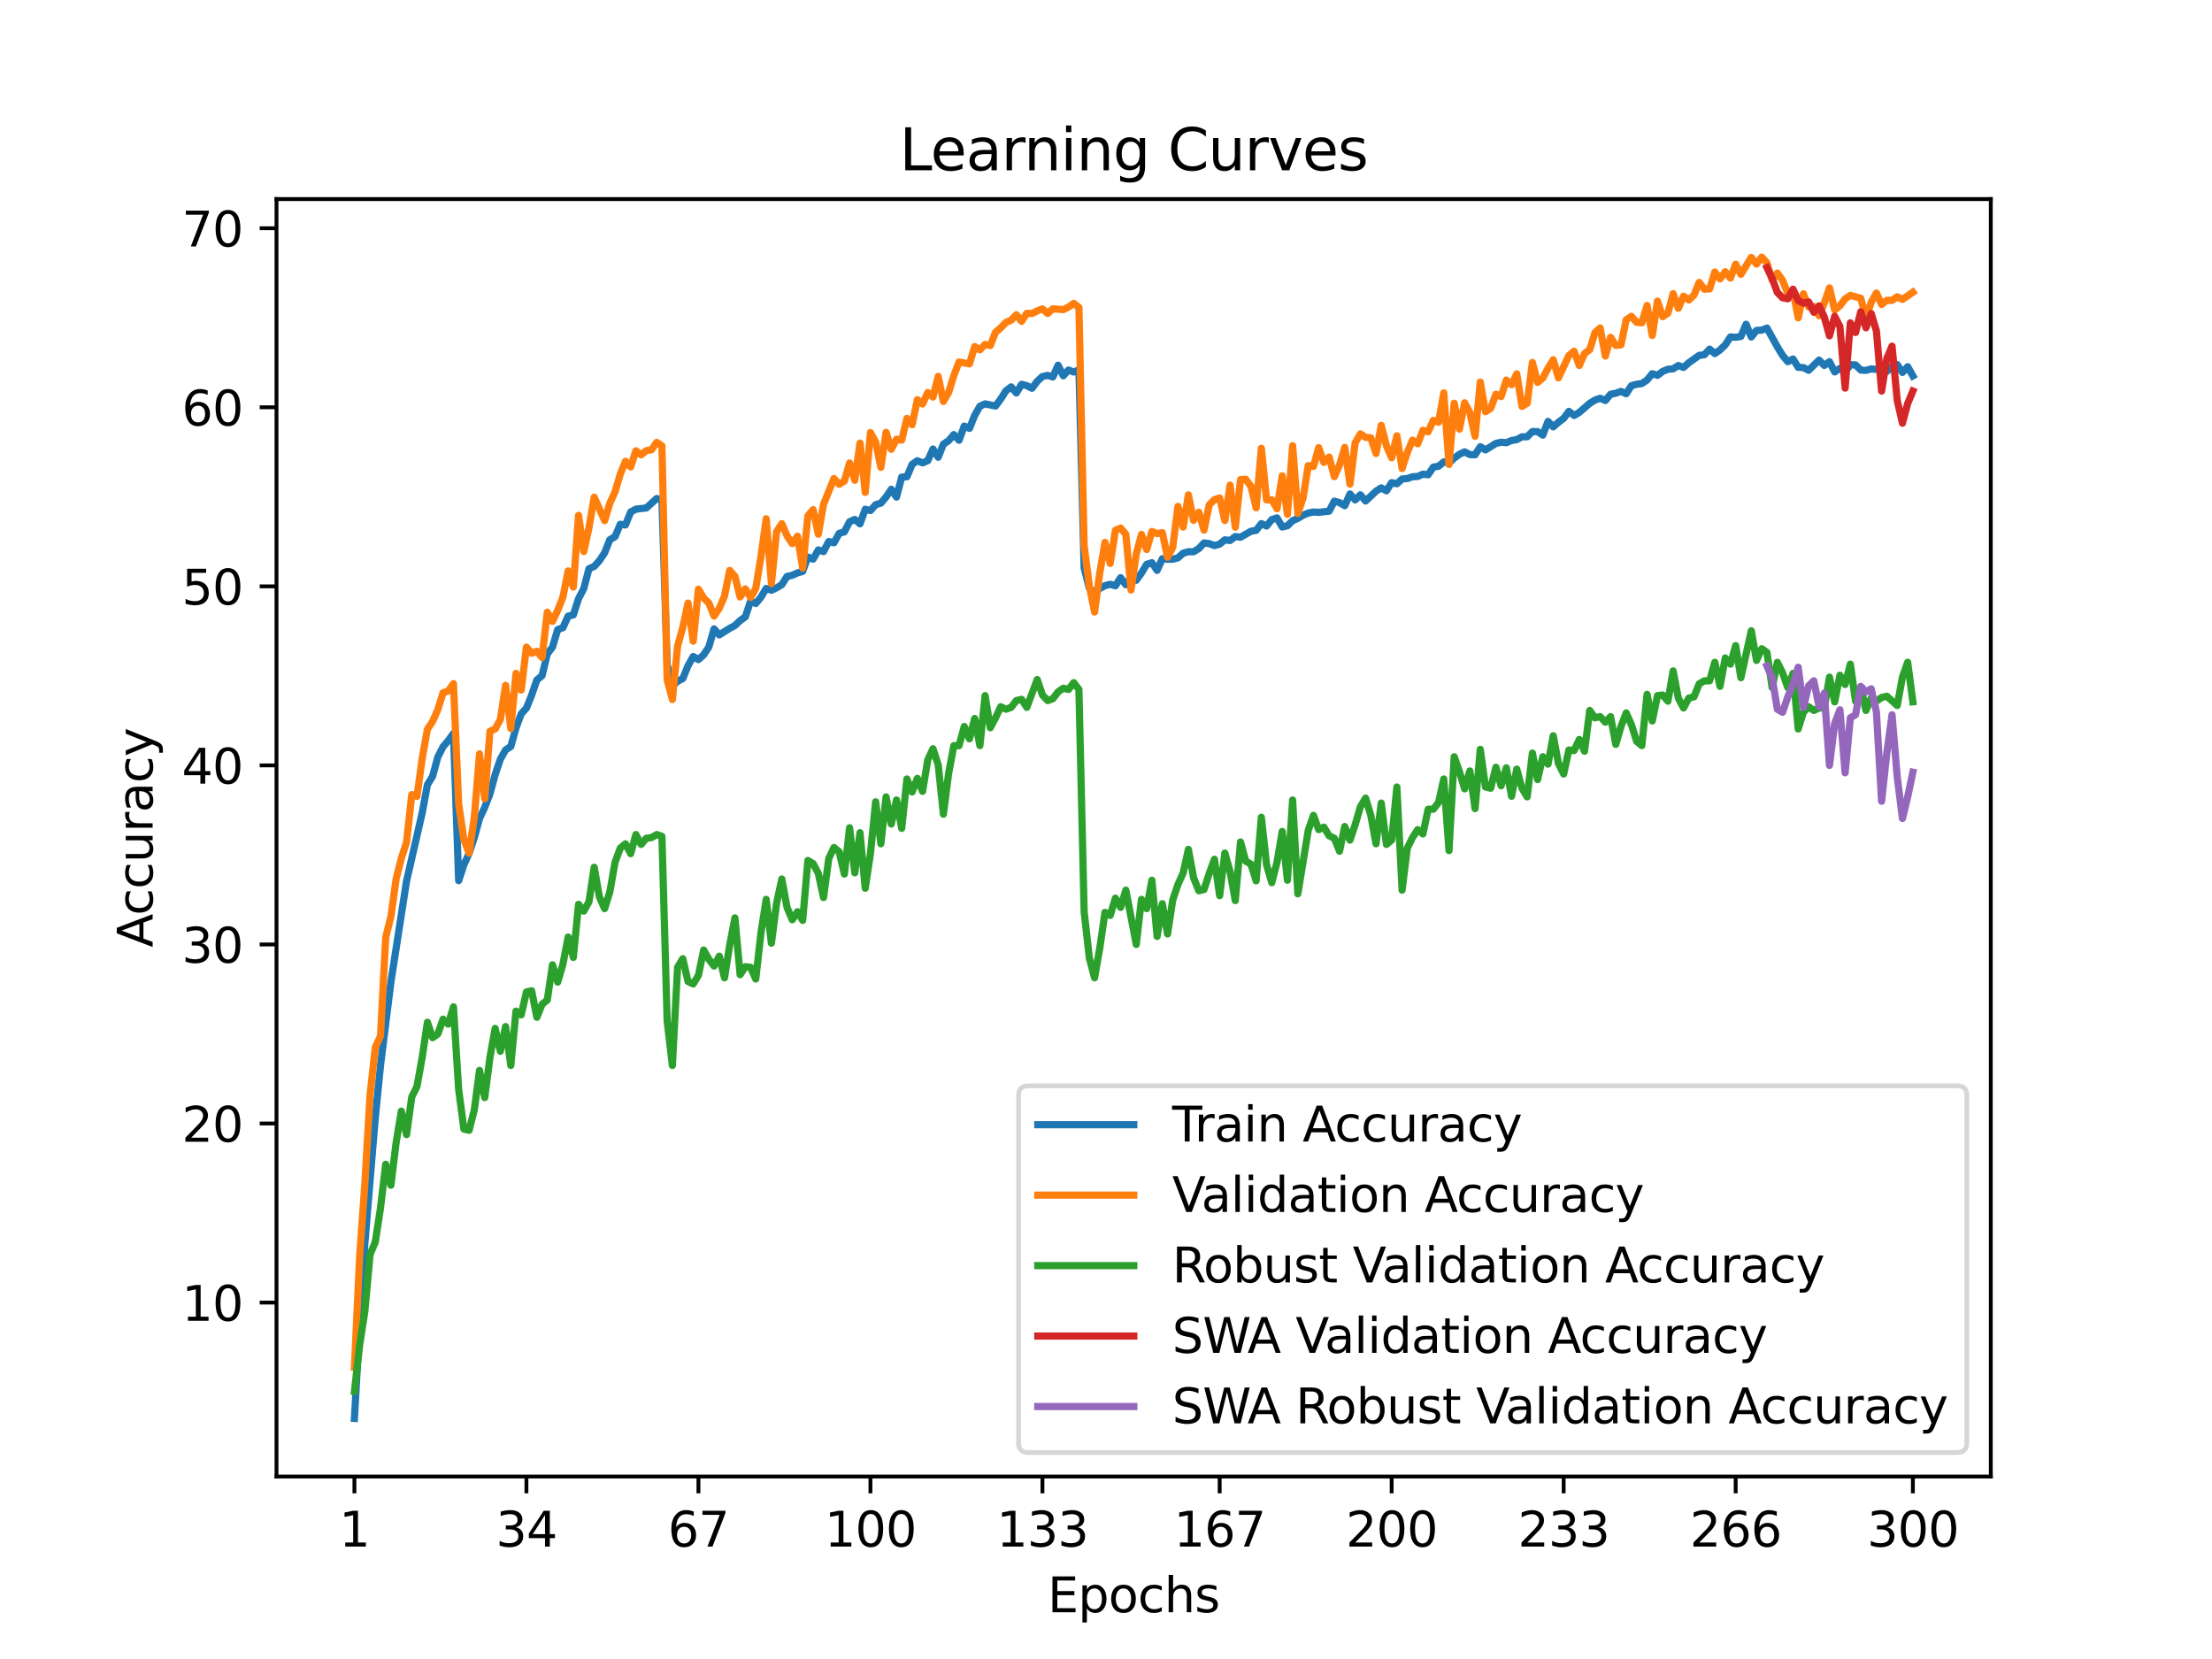 <?xml version="1.0" encoding="utf-8" standalone="no"?>
<!DOCTYPE svg PUBLIC "-//W3C//DTD SVG 1.1//EN"
  "http://www.w3.org/Graphics/SVG/1.1/DTD/svg11.dtd">
<svg xmlns:xlink="http://www.w3.org/1999/xlink" width="460.8pt" height="345.6pt" viewBox="0 0 460.8 345.6" xmlns="http://www.w3.org/2000/svg" version="1.1">
 <defs>
  <style type="text/css">*{stroke-linejoin: round; stroke-linecap: butt}</style>
 </defs>
 <g id="figure_1">
  <g id="patch_1">
   <path d="M 0 345.6 
L 460.8 345.6 
L 460.8 0 
L 0 0 
z
" style="fill: #ffffff"/>
  </g>
  <g id="axes_1">
   <g id="patch_2">
    <path d="M 57.6 307.584 
L 414.72 307.584 
L 414.72 41.472 
L 57.6 41.472 
z
" style="fill: #ffffff"/>
   </g>
   <g id="matplotlib.axis_1">
    <g id="xtick_1">
     <g id="line2d_1">
      <defs>
       <path id="m0e2f95bbe4" d="M 0 0 
L 0 3.5 
" style="stroke: #000000; stroke-width: 0.8"/>
      </defs>
      <g>
       <use xlink:href="#m0e2f95bbe4" x="73.833" y="307.584" style="stroke: #000000; stroke-width: 0.8"/>
      </g>
     </g>
     <g id="text_1">
      <!-- 1 -->
      <g transform="translate(70.651 322.182) scale(0.1 -0.1)">
       <defs>
        <path id="DejaVuSans-31" d="M 794 531 
L 1825 531 
L 1825 4091 
L 703 3866 
L 703 4441 
L 1819 4666 
L 2450 4666 
L 2450 531 
L 3481 531 
L 3481 0 
L 794 0 
L 794 531 
z
" transform="scale(0.016)"/>
       </defs>
       <use xlink:href="#DejaVuSans-31"/>
      </g>
     </g>
    </g>
    <g id="xtick_2">
     <g id="line2d_2">
      <g>
       <use xlink:href="#m0e2f95bbe4" x="109.664" y="307.584" style="stroke: #000000; stroke-width: 0.8"/>
      </g>
     </g>
     <g id="text_2">
      <!-- 34 -->
      <g transform="translate(103.302 322.182) scale(0.1 -0.1)">
       <defs>
        <path id="DejaVuSans-33" d="M 2597 2516 
Q 3050 2419 3304 2112 
Q 3559 1806 3559 1356 
Q 3559 666 3084 287 
Q 2609 -91 1734 -91 
Q 1441 -91 1130 -33 
Q 819 25 488 141 
L 488 750 
Q 750 597 1062 519 
Q 1375 441 1716 441 
Q 2309 441 2620 675 
Q 2931 909 2931 1356 
Q 2931 1769 2642 2001 
Q 2353 2234 1838 2234 
L 1294 2234 
L 1294 2753 
L 1863 2753 
Q 2328 2753 2575 2939 
Q 2822 3125 2822 3475 
Q 2822 3834 2567 4026 
Q 2313 4219 1838 4219 
Q 1578 4219 1281 4162 
Q 984 4106 628 3988 
L 628 4550 
Q 988 4650 1302 4700 
Q 1616 4750 1894 4750 
Q 2613 4750 3031 4423 
Q 3450 4097 3450 3541 
Q 3450 3153 3228 2886 
Q 3006 2619 2597 2516 
z
" transform="scale(0.016)"/>
        <path id="DejaVuSans-34" d="M 2419 4116 
L 825 1625 
L 2419 1625 
L 2419 4116 
z
M 2253 4666 
L 3047 4666 
L 3047 1625 
L 3713 1625 
L 3713 1100 
L 3047 1100 
L 3047 0 
L 2419 0 
L 2419 1100 
L 313 1100 
L 313 1709 
L 2253 4666 
z
" transform="scale(0.016)"/>
       </defs>
       <use xlink:href="#DejaVuSans-33"/>
       <use xlink:href="#DejaVuSans-34" x="63.623"/>
      </g>
     </g>
    </g>
    <g id="xtick_3">
     <g id="line2d_3">
      <g>
       <use xlink:href="#m0e2f95bbe4" x="145.496" y="307.584" style="stroke: #000000; stroke-width: 0.8"/>
      </g>
     </g>
     <g id="text_3">
      <!-- 67 -->
      <g transform="translate(139.133 322.182) scale(0.1 -0.1)">
       <defs>
        <path id="DejaVuSans-36" d="M 2113 2584 
Q 1688 2584 1439 2293 
Q 1191 2003 1191 1497 
Q 1191 994 1439 701 
Q 1688 409 2113 409 
Q 2538 409 2786 701 
Q 3034 994 3034 1497 
Q 3034 2003 2786 2293 
Q 2538 2584 2113 2584 
z
M 3366 4563 
L 3366 3988 
Q 3128 4100 2886 4159 
Q 2644 4219 2406 4219 
Q 1781 4219 1451 3797 
Q 1122 3375 1075 2522 
Q 1259 2794 1537 2939 
Q 1816 3084 2150 3084 
Q 2853 3084 3261 2657 
Q 3669 2231 3669 1497 
Q 3669 778 3244 343 
Q 2819 -91 2113 -91 
Q 1303 -91 875 529 
Q 447 1150 447 2328 
Q 447 3434 972 4092 
Q 1497 4750 2381 4750 
Q 2619 4750 2861 4703 
Q 3103 4656 3366 4563 
z
" transform="scale(0.016)"/>
        <path id="DejaVuSans-37" d="M 525 4666 
L 3525 4666 
L 3525 4397 
L 1831 0 
L 1172 0 
L 2766 4134 
L 525 4134 
L 525 4666 
z
" transform="scale(0.016)"/>
       </defs>
       <use xlink:href="#DejaVuSans-36"/>
       <use xlink:href="#DejaVuSans-37" x="63.623"/>
      </g>
     </g>
    </g>
    <g id="xtick_4">
     <g id="line2d_4">
      <g>
       <use xlink:href="#m0e2f95bbe4" x="181.327" y="307.584" style="stroke: #000000; stroke-width: 0.8"/>
      </g>
     </g>
     <g id="text_4">
      <!-- 100 -->
      <g transform="translate(171.783 322.182) scale(0.1 -0.1)">
       <defs>
        <path id="DejaVuSans-30" d="M 2034 4250 
Q 1547 4250 1301 3770 
Q 1056 3291 1056 2328 
Q 1056 1369 1301 889 
Q 1547 409 2034 409 
Q 2525 409 2770 889 
Q 3016 1369 3016 2328 
Q 3016 3291 2770 3770 
Q 2525 4250 2034 4250 
z
M 2034 4750 
Q 2819 4750 3233 4129 
Q 3647 3509 3647 2328 
Q 3647 1150 3233 529 
Q 2819 -91 2034 -91 
Q 1250 -91 836 529 
Q 422 1150 422 2328 
Q 422 3509 836 4129 
Q 1250 4750 2034 4750 
z
" transform="scale(0.016)"/>
       </defs>
       <use xlink:href="#DejaVuSans-31"/>
       <use xlink:href="#DejaVuSans-30" x="63.623"/>
       <use xlink:href="#DejaVuSans-30" x="127.246"/>
      </g>
     </g>
    </g>
    <g id="xtick_5">
     <g id="line2d_5">
      <g>
       <use xlink:href="#m0e2f95bbe4" x="217.158" y="307.584" style="stroke: #000000; stroke-width: 0.8"/>
      </g>
     </g>
     <g id="text_5">
      <!-- 133 -->
      <g transform="translate(207.615 322.182) scale(0.1 -0.1)">
       <use xlink:href="#DejaVuSans-31"/>
       <use xlink:href="#DejaVuSans-33" x="63.623"/>
       <use xlink:href="#DejaVuSans-33" x="127.246"/>
      </g>
     </g>
    </g>
    <g id="xtick_6">
     <g id="line2d_6">
      <g>
       <use xlink:href="#m0e2f95bbe4" x="254.076" y="307.584" style="stroke: #000000; stroke-width: 0.8"/>
      </g>
     </g>
     <g id="text_6">
      <!-- 167 -->
      <g transform="translate(244.532 322.182) scale(0.1 -0.1)">
       <use xlink:href="#DejaVuSans-31"/>
       <use xlink:href="#DejaVuSans-36" x="63.623"/>
       <use xlink:href="#DejaVuSans-37" x="127.246"/>
      </g>
     </g>
    </g>
    <g id="xtick_7">
     <g id="line2d_7">
      <g>
       <use xlink:href="#m0e2f95bbe4" x="289.907" y="307.584" style="stroke: #000000; stroke-width: 0.8"/>
      </g>
     </g>
     <g id="text_7">
      <!-- 200 -->
      <g transform="translate(280.363 322.182) scale(0.1 -0.1)">
       <defs>
        <path id="DejaVuSans-32" d="M 1228 531 
L 3431 531 
L 3431 0 
L 469 0 
L 469 531 
Q 828 903 1448 1529 
Q 2069 2156 2228 2338 
Q 2531 2678 2651 2914 
Q 2772 3150 2772 3378 
Q 2772 3750 2511 3984 
Q 2250 4219 1831 4219 
Q 1534 4219 1204 4116 
Q 875 4013 500 3803 
L 500 4441 
Q 881 4594 1212 4672 
Q 1544 4750 1819 4750 
Q 2544 4750 2975 4387 
Q 3406 4025 3406 3419 
Q 3406 3131 3298 2873 
Q 3191 2616 2906 2266 
Q 2828 2175 2409 1742 
Q 1991 1309 1228 531 
z
" transform="scale(0.016)"/>
       </defs>
       <use xlink:href="#DejaVuSans-32"/>
       <use xlink:href="#DejaVuSans-30" x="63.623"/>
       <use xlink:href="#DejaVuSans-30" x="127.246"/>
      </g>
     </g>
    </g>
    <g id="xtick_8">
     <g id="line2d_8">
      <g>
       <use xlink:href="#m0e2f95bbe4" x="325.739" y="307.584" style="stroke: #000000; stroke-width: 0.8"/>
      </g>
     </g>
     <g id="text_8">
      <!-- 233 -->
      <g transform="translate(316.195 322.182) scale(0.1 -0.1)">
       <use xlink:href="#DejaVuSans-32"/>
       <use xlink:href="#DejaVuSans-33" x="63.623"/>
       <use xlink:href="#DejaVuSans-33" x="127.246"/>
      </g>
     </g>
    </g>
    <g id="xtick_9">
     <g id="line2d_9">
      <g>
       <use xlink:href="#m0e2f95bbe4" x="361.57" y="307.584" style="stroke: #000000; stroke-width: 0.8"/>
      </g>
     </g>
     <g id="text_9">
      <!-- 266 -->
      <g transform="translate(352.026 322.182) scale(0.1 -0.1)">
       <use xlink:href="#DejaVuSans-32"/>
       <use xlink:href="#DejaVuSans-36" x="63.623"/>
       <use xlink:href="#DejaVuSans-36" x="127.246"/>
      </g>
     </g>
    </g>
    <g id="xtick_10">
     <g id="line2d_10">
      <g>
       <use xlink:href="#m0e2f95bbe4" x="398.487" y="307.584" style="stroke: #000000; stroke-width: 0.8"/>
      </g>
     </g>
     <g id="text_10">
      <!-- 300 -->
      <g transform="translate(388.944 322.182) scale(0.1 -0.1)">
       <use xlink:href="#DejaVuSans-33"/>
       <use xlink:href="#DejaVuSans-30" x="63.623"/>
       <use xlink:href="#DejaVuSans-30" x="127.246"/>
      </g>
     </g>
    </g>
    <g id="text_11">
     <!-- Epochs -->
     <g transform="translate(218.244 335.861) scale(0.1 -0.1)">
      <defs>
       <path id="DejaVuSans-45" d="M 628 4666 
L 3578 4666 
L 3578 4134 
L 1259 4134 
L 1259 2753 
L 3481 2753 
L 3481 2222 
L 1259 2222 
L 1259 531 
L 3634 531 
L 3634 0 
L 628 0 
L 628 4666 
z
" transform="scale(0.016)"/>
       <path id="DejaVuSans-70" d="M 1159 525 
L 1159 -1331 
L 581 -1331 
L 581 3500 
L 1159 3500 
L 1159 2969 
Q 1341 3281 1617 3432 
Q 1894 3584 2278 3584 
Q 2916 3584 3314 3078 
Q 3713 2572 3713 1747 
Q 3713 922 3314 415 
Q 2916 -91 2278 -91 
Q 1894 -91 1617 61 
Q 1341 213 1159 525 
z
M 3116 1747 
Q 3116 2381 2855 2742 
Q 2594 3103 2138 3103 
Q 1681 3103 1420 2742 
Q 1159 2381 1159 1747 
Q 1159 1113 1420 752 
Q 1681 391 2138 391 
Q 2594 391 2855 752 
Q 3116 1113 3116 1747 
z
" transform="scale(0.016)"/>
       <path id="DejaVuSans-6f" d="M 1959 3097 
Q 1497 3097 1228 2736 
Q 959 2375 959 1747 
Q 959 1119 1226 758 
Q 1494 397 1959 397 
Q 2419 397 2687 759 
Q 2956 1122 2956 1747 
Q 2956 2369 2687 2733 
Q 2419 3097 1959 3097 
z
M 1959 3584 
Q 2709 3584 3137 3096 
Q 3566 2609 3566 1747 
Q 3566 888 3137 398 
Q 2709 -91 1959 -91 
Q 1206 -91 779 398 
Q 353 888 353 1747 
Q 353 2609 779 3096 
Q 1206 3584 1959 3584 
z
" transform="scale(0.016)"/>
       <path id="DejaVuSans-63" d="M 3122 3366 
L 3122 2828 
Q 2878 2963 2633 3030 
Q 2388 3097 2138 3097 
Q 1578 3097 1268 2742 
Q 959 2388 959 1747 
Q 959 1106 1268 751 
Q 1578 397 2138 397 
Q 2388 397 2633 464 
Q 2878 531 3122 666 
L 3122 134 
Q 2881 22 2623 -34 
Q 2366 -91 2075 -91 
Q 1284 -91 818 406 
Q 353 903 353 1747 
Q 353 2603 823 3093 
Q 1294 3584 2113 3584 
Q 2378 3584 2631 3529 
Q 2884 3475 3122 3366 
z
" transform="scale(0.016)"/>
       <path id="DejaVuSans-68" d="M 3513 2113 
L 3513 0 
L 2938 0 
L 2938 2094 
Q 2938 2591 2744 2837 
Q 2550 3084 2163 3084 
Q 1697 3084 1428 2787 
Q 1159 2491 1159 1978 
L 1159 0 
L 581 0 
L 581 4863 
L 1159 4863 
L 1159 2956 
Q 1366 3272 1645 3428 
Q 1925 3584 2291 3584 
Q 2894 3584 3203 3211 
Q 3513 2838 3513 2113 
z
" transform="scale(0.016)"/>
       <path id="DejaVuSans-73" d="M 2834 3397 
L 2834 2853 
Q 2591 2978 2328 3040 
Q 2066 3103 1784 3103 
Q 1356 3103 1142 2972 
Q 928 2841 928 2578 
Q 928 2378 1081 2264 
Q 1234 2150 1697 2047 
L 1894 2003 
Q 2506 1872 2764 1633 
Q 3022 1394 3022 966 
Q 3022 478 2636 193 
Q 2250 -91 1575 -91 
Q 1294 -91 989 -36 
Q 684 19 347 128 
L 347 722 
Q 666 556 975 473 
Q 1284 391 1588 391 
Q 1994 391 2212 530 
Q 2431 669 2431 922 
Q 2431 1156 2273 1281 
Q 2116 1406 1581 1522 
L 1381 1569 
Q 847 1681 609 1914 
Q 372 2147 372 2553 
Q 372 3047 722 3315 
Q 1072 3584 1716 3584 
Q 2034 3584 2315 3537 
Q 2597 3491 2834 3397 
z
" transform="scale(0.016)"/>
      </defs>
      <use xlink:href="#DejaVuSans-45"/>
      <use xlink:href="#DejaVuSans-70" x="63.184"/>
      <use xlink:href="#DejaVuSans-6f" x="126.66"/>
      <use xlink:href="#DejaVuSans-63" x="187.842"/>
      <use xlink:href="#DejaVuSans-68" x="242.822"/>
      <use xlink:href="#DejaVuSans-73" x="306.201"/>
     </g>
    </g>
   </g>
   <g id="matplotlib.axis_2">
    <g id="ytick_1">
     <g id="line2d_11">
      <defs>
       <path id="mad071e607b" d="M 0 0 
L -3.5 0 
" style="stroke: #000000; stroke-width: 0.8"/>
      </defs>
      <g>
       <use xlink:href="#mad071e607b" x="57.6" y="271.347" style="stroke: #000000; stroke-width: 0.8"/>
      </g>
     </g>
     <g id="text_12">
      <!-- 10 -->
      <g transform="translate(37.875 275.146) scale(0.1 -0.1)">
       <use xlink:href="#DejaVuSans-31"/>
       <use xlink:href="#DejaVuSans-30" x="63.623"/>
      </g>
     </g>
    </g>
    <g id="ytick_2">
     <g id="line2d_12">
      <g>
       <use xlink:href="#mad071e607b" x="57.6" y="234.046" style="stroke: #000000; stroke-width: 0.8"/>
      </g>
     </g>
     <g id="text_13">
      <!-- 20 -->
      <g transform="translate(37.875 237.846) scale(0.1 -0.1)">
       <use xlink:href="#DejaVuSans-32"/>
       <use xlink:href="#DejaVuSans-30" x="63.623"/>
      </g>
     </g>
    </g>
    <g id="ytick_3">
     <g id="line2d_13">
      <g>
       <use xlink:href="#mad071e607b" x="57.6" y="196.746" style="stroke: #000000; stroke-width: 0.8"/>
      </g>
     </g>
     <g id="text_14">
      <!-- 30 -->
      <g transform="translate(37.875 200.545) scale(0.1 -0.1)">
       <use xlink:href="#DejaVuSans-33"/>
       <use xlink:href="#DejaVuSans-30" x="63.623"/>
      </g>
     </g>
    </g>
    <g id="ytick_4">
     <g id="line2d_14">
      <g>
       <use xlink:href="#mad071e607b" x="57.6" y="159.445" style="stroke: #000000; stroke-width: 0.8"/>
      </g>
     </g>
     <g id="text_15">
      <!-- 40 -->
      <g transform="translate(37.875 163.245) scale(0.1 -0.1)">
       <use xlink:href="#DejaVuSans-34"/>
       <use xlink:href="#DejaVuSans-30" x="63.623"/>
      </g>
     </g>
    </g>
    <g id="ytick_5">
     <g id="line2d_15">
      <g>
       <use xlink:href="#mad071e607b" x="57.6" y="122.145" style="stroke: #000000; stroke-width: 0.8"/>
      </g>
     </g>
     <g id="text_16">
      <!-- 50 -->
      <g transform="translate(37.875 125.944) scale(0.1 -0.1)">
       <defs>
        <path id="DejaVuSans-35" d="M 691 4666 
L 3169 4666 
L 3169 4134 
L 1269 4134 
L 1269 2991 
Q 1406 3038 1543 3061 
Q 1681 3084 1819 3084 
Q 2600 3084 3056 2656 
Q 3513 2228 3513 1497 
Q 3513 744 3044 326 
Q 2575 -91 1722 -91 
Q 1428 -91 1123 -41 
Q 819 9 494 109 
L 494 744 
Q 775 591 1075 516 
Q 1375 441 1709 441 
Q 2250 441 2565 725 
Q 2881 1009 2881 1497 
Q 2881 1984 2565 2268 
Q 2250 2553 1709 2553 
Q 1456 2553 1204 2497 
Q 953 2441 691 2322 
L 691 4666 
z
" transform="scale(0.016)"/>
       </defs>
       <use xlink:href="#DejaVuSans-35"/>
       <use xlink:href="#DejaVuSans-30" x="63.623"/>
      </g>
     </g>
    </g>
    <g id="ytick_6">
     <g id="line2d_16">
      <g>
       <use xlink:href="#mad071e607b" x="57.6" y="84.844" style="stroke: #000000; stroke-width: 0.8"/>
      </g>
     </g>
     <g id="text_17">
      <!-- 60 -->
      <g transform="translate(37.875 88.644) scale(0.1 -0.1)">
       <use xlink:href="#DejaVuSans-36"/>
       <use xlink:href="#DejaVuSans-30" x="63.623"/>
      </g>
     </g>
    </g>
    <g id="ytick_7">
     <g id="line2d_17">
      <g>
       <use xlink:href="#mad071e607b" x="57.6" y="47.544" style="stroke: #000000; stroke-width: 0.8"/>
      </g>
     </g>
     <g id="text_18">
      <!-- 70 -->
      <g transform="translate(37.875 51.343) scale(0.1 -0.1)">
       <use xlink:href="#DejaVuSans-37"/>
       <use xlink:href="#DejaVuSans-30" x="63.623"/>
      </g>
     </g>
    </g>
    <g id="text_19">
     <!-- Accuracy -->
     <g transform="translate(31.795 197.356) rotate(-90) scale(0.1 -0.1)">
      <defs>
       <path id="DejaVuSans-41" d="M 2188 4044 
L 1331 1722 
L 3047 1722 
L 2188 4044 
z
M 1831 4666 
L 2547 4666 
L 4325 0 
L 3669 0 
L 3244 1197 
L 1141 1197 
L 716 0 
L 50 0 
L 1831 4666 
z
" transform="scale(0.016)"/>
       <path id="DejaVuSans-75" d="M 544 1381 
L 544 3500 
L 1119 3500 
L 1119 1403 
Q 1119 906 1312 657 
Q 1506 409 1894 409 
Q 2359 409 2629 706 
Q 2900 1003 2900 1516 
L 2900 3500 
L 3475 3500 
L 3475 0 
L 2900 0 
L 2900 538 
Q 2691 219 2414 64 
Q 2138 -91 1772 -91 
Q 1169 -91 856 284 
Q 544 659 544 1381 
z
M 1991 3584 
L 1991 3584 
z
" transform="scale(0.016)"/>
       <path id="DejaVuSans-72" d="M 2631 2963 
Q 2534 3019 2420 3045 
Q 2306 3072 2169 3072 
Q 1681 3072 1420 2755 
Q 1159 2438 1159 1844 
L 1159 0 
L 581 0 
L 581 3500 
L 1159 3500 
L 1159 2956 
Q 1341 3275 1631 3429 
Q 1922 3584 2338 3584 
Q 2397 3584 2469 3576 
Q 2541 3569 2628 3553 
L 2631 2963 
z
" transform="scale(0.016)"/>
       <path id="DejaVuSans-61" d="M 2194 1759 
Q 1497 1759 1228 1600 
Q 959 1441 959 1056 
Q 959 750 1161 570 
Q 1363 391 1709 391 
Q 2188 391 2477 730 
Q 2766 1069 2766 1631 
L 2766 1759 
L 2194 1759 
z
M 3341 1997 
L 3341 0 
L 2766 0 
L 2766 531 
Q 2569 213 2275 61 
Q 1981 -91 1556 -91 
Q 1019 -91 701 211 
Q 384 513 384 1019 
Q 384 1609 779 1909 
Q 1175 2209 1959 2209 
L 2766 2209 
L 2766 2266 
Q 2766 2663 2505 2880 
Q 2244 3097 1772 3097 
Q 1472 3097 1187 3025 
Q 903 2953 641 2809 
L 641 3341 
Q 956 3463 1253 3523 
Q 1550 3584 1831 3584 
Q 2591 3584 2966 3190 
Q 3341 2797 3341 1997 
z
" transform="scale(0.016)"/>
       <path id="DejaVuSans-79" d="M 2059 -325 
Q 1816 -950 1584 -1140 
Q 1353 -1331 966 -1331 
L 506 -1331 
L 506 -850 
L 844 -850 
Q 1081 -850 1212 -737 
Q 1344 -625 1503 -206 
L 1606 56 
L 191 3500 
L 800 3500 
L 1894 763 
L 2988 3500 
L 3597 3500 
L 2059 -325 
z
" transform="scale(0.016)"/>
      </defs>
      <use xlink:href="#DejaVuSans-41"/>
      <use xlink:href="#DejaVuSans-63" x="66.658"/>
      <use xlink:href="#DejaVuSans-63" x="121.639"/>
      <use xlink:href="#DejaVuSans-75" x="176.619"/>
      <use xlink:href="#DejaVuSans-72" x="239.998"/>
      <use xlink:href="#DejaVuSans-61" x="281.111"/>
      <use xlink:href="#DejaVuSans-63" x="342.391"/>
      <use xlink:href="#DejaVuSans-79" x="397.371"/>
     </g>
    </g>
   </g>
   <g id="line2d_18">
    <path d="M 73.833 295.488 
L 74.919 276.169 
L 76.004 258.99 
L 78.176 232.871 
L 79.262 221.992 
L 81.433 204.575 
L 84.691 183.54 
L 87.948 169.355 
L 89.034 163.488 
L 90.12 161.716 
L 91.206 157.701 
L 92.291 155.575 
L 93.377 154.279 
L 94.463 152.777 
L 95.549 183.456 
L 96.635 180.173 
L 97.72 177.753 
L 98.806 174.493 
L 99.892 170.525 
L 100.978 168.18 
L 102.064 165.386 
L 103.149 161.357 
L 104.235 158.158 
L 105.321 156.223 
L 106.407 155.51 
L 107.493 151.639 
L 108.578 148.702 
L 109.664 147.508 
L 110.75 144.808 
L 111.836 141.651 
L 112.922 140.751 
L 114.007 136.232 
L 115.093 134.801 
L 116.179 131.159 
L 117.265 130.762 
L 118.351 128.361 
L 119.436 128.09 
L 120.522 124.71 
L 121.608 122.621 
L 122.694 118.47 
L 123.78 117.995 
L 124.865 116.801 
L 125.951 115.164 
L 127.037 112.432 
L 128.123 111.793 
L 129.209 109.223 
L 130.294 109.359 
L 131.38 106.668 
L 132.466 106.066 
L 134.638 105.819 
L 136.809 103.847 
L 137.895 104.117 
L 138.981 138.452 
L 140.067 142.896 
L 141.152 141.935 
L 142.238 141.352 
L 143.324 138.685 
L 144.41 136.764 
L 145.496 137.403 
L 146.581 136.423 
L 147.667 134.768 
L 148.753 131.014 
L 149.839 132.264 
L 152.01 130.888 
L 153.096 130.315 
L 154.182 129.27 
L 155.268 128.496 
L 156.354 125.227 
L 157.439 125.717 
L 158.525 124.402 
L 159.611 122.583 
L 160.697 122.961 
L 161.783 122.448 
L 162.868 121.791 
L 163.954 120.084 
L 165.04 119.841 
L 166.126 119.352 
L 167.212 119.025 
L 168.297 116.036 
L 169.383 116.479 
L 170.469 114.563 
L 171.555 114.903 
L 172.641 112.814 
L 173.726 113.075 
L 174.812 111.112 
L 175.898 110.79 
L 176.984 108.692 
L 178.07 108.211 
L 179.155 109.125 
L 180.241 106.085 
L 181.327 106.36 
L 182.413 105.143 
L 183.499 104.812 
L 184.584 103.539 
L 185.67 101.93 
L 186.756 103.553 
L 187.842 99.389 
L 188.928 99.324 
L 190.013 96.726 
L 191.099 95.98 
L 192.185 96.423 
L 193.271 95.957 
L 194.357 93.537 
L 195.442 95.253 
L 196.528 92.529 
L 197.614 91.807 
L 198.7 90.533 
L 199.786 91.709 
L 200.871 88.752 
L 201.957 89.237 
L 203.043 86.547 
L 204.129 84.625 
L 205.215 84.136 
L 207.386 84.588 
L 208.472 83.119 
L 209.558 81.408 
L 210.644 80.596 
L 211.729 81.865 
L 212.815 80.06 
L 213.901 80.345 
L 214.987 80.885 
L 216.073 79.435 
L 217.158 78.433 
L 218.244 78.204 
L 219.33 78.531 
L 220.416 76.082 
L 221.502 78.283 
L 222.587 77.085 
L 223.673 77.495 
L 224.759 77.048 
L 225.845 118.349 
L 226.931 122.532 
L 228.016 123.488 
L 229.102 122.583 
L 230.188 122.01 
L 231.274 121.716 
L 232.36 122.028 
L 233.445 120.34 
L 234.531 121.809 
L 235.617 120.298 
L 236.703 120.877 
L 237.789 119.37 
L 238.875 117.561 
L 239.96 117.23 
L 241.046 118.82 
L 242.132 116.386 
L 243.218 116.503 
L 244.304 116.493 
L 245.389 116.204 
L 246.475 115.239 
L 247.561 114.94 
L 248.647 114.94 
L 249.733 114.283 
L 250.818 113.112 
L 251.904 113.248 
L 252.99 113.653 
L 254.076 113.35 
L 255.162 112.46 
L 256.247 112.595 
L 257.333 111.779 
L 258.419 111.914 
L 260.591 110.669 
L 261.676 110.487 
L 262.762 109.079 
L 263.848 109.578 
L 264.934 108.244 
L 266.02 107.885 
L 267.105 109.783 
L 268.191 109.526 
L 269.277 108.468 
L 270.363 107.988 
L 271.449 107.325 
L 272.534 106.878 
L 273.62 106.659 
L 274.706 106.733 
L 276.878 106.486 
L 277.963 104.402 
L 279.049 104.705 
L 280.135 105.344 
L 281.221 102.9 
L 282.307 104.15 
L 283.392 103.077 
L 284.478 104.369 
L 286.65 102.322 
L 287.736 101.632 
L 288.821 102.243 
L 289.907 100.545 
L 290.993 100.778 
L 292.079 99.785 
L 293.165 99.692 
L 294.25 99.314 
L 295.336 99.258 
L 296.422 98.778 
L 297.508 98.899 
L 298.594 97.3 
L 299.679 97.127 
L 300.765 96.223 
L 301.851 96.4 
L 302.937 95.43 
L 304.023 94.642 
L 305.108 94.124 
L 306.194 94.702 
L 307.28 94.74 
L 308.366 93.061 
L 309.452 93.723 
L 311.623 92.375 
L 312.709 92.128 
L 313.795 92.226 
L 314.881 91.765 
L 315.966 91.583 
L 317.052 90.995 
L 318.138 90.986 
L 319.224 89.904 
L 320.31 89.913 
L 321.395 90.645 
L 322.481 87.778 
L 323.567 88.925 
L 324.653 87.964 
L 325.739 87.157 
L 326.824 85.693 
L 327.91 86.547 
L 328.996 85.912 
L 331.168 84.019 
L 332.253 83.348 
L 333.339 82.97 
L 334.425 83.432 
L 335.511 82.131 
L 336.597 81.921 
L 337.682 81.534 
L 338.768 82.014 
L 339.854 80.345 
L 340.94 80.046 
L 342.026 79.897 
L 343.111 79.174 
L 344.197 77.85 
L 345.283 78.195 
L 346.369 77.369 
L 347.455 76.926 
L 348.54 76.838 
L 349.626 76.148 
L 350.712 76.544 
L 351.798 75.574 
L 353.969 74.031 
L 355.055 73.891 
L 356.141 72.725 
L 357.227 73.653 
L 358.313 72.893 
L 359.398 71.844 
L 360.484 70.193 
L 361.57 70.263 
L 362.656 70.095 
L 363.742 67.549 
L 364.827 70.198 
L 365.913 68.827 
L 366.999 68.78 
L 368.085 68.342 
L 370.256 72.254 
L 371.342 74.031 
L 372.428 75.341 
L 373.514 74.786 
L 374.6 76.521 
L 375.685 76.572 
L 376.771 77.136 
L 378.943 75.019 
L 380.029 76.124 
L 381.114 75.35 
L 382.2 77.481 
L 383.286 76.74 
L 384.372 77.467 
L 385.458 75.98 
L 386.543 76.017 
L 387.629 77.085 
L 388.715 77.16 
L 389.801 76.847 
L 391.972 77.048 
L 393.058 77.379 
L 394.144 76.344 
L 395.23 75.947 
L 396.316 77.584 
L 397.401 76.395 
L 398.487 78.307 
L 398.487 78.307 
" clip-path="url(#p54acbce34c)" style="fill: none; stroke: #1f77b4; stroke-width: 1.5; stroke-linecap: square"/>
   </g>
   <g id="line2d_19">
    <path d="M 73.833 284.831 
L 74.919 261.817 
L 76.004 246.617 
L 77.09 228.06 
L 78.176 218.231 
L 79.262 215.806 
L 80.348 195.291 
L 81.433 190.927 
L 82.519 183.094 
L 83.605 178.786 
L 84.691 175.466 
L 85.777 165.525 
L 86.862 165.898 
L 87.948 158.009 
L 89.034 151.929 
L 90.12 150.288 
L 91.206 147.826 
L 92.291 144.32 
L 93.377 143.947 
L 94.463 142.418 
L 95.549 167.465 
L 96.635 174.888 
L 97.72 177.723 
L 98.806 170.244 
L 99.892 157.04 
L 100.978 166.383 
L 102.064 152.34 
L 103.149 151.855 
L 104.235 149.897 
L 105.321 142.772 
L 106.407 151.762 
L 107.493 140.273 
L 108.578 143.742 
L 109.664 134.808 
L 110.75 136.077 
L 111.836 135.666 
L 112.922 136.972 
L 114.007 127.535 
L 115.093 129.437 
L 116.179 127.143 
L 117.265 124.402 
L 118.351 118.937 
L 119.436 122.294 
L 120.522 107.355 
L 121.608 114.89 
L 122.694 109.929 
L 123.78 103.569 
L 125.951 108.456 
L 127.037 104.838 
L 128.123 102.469 
L 129.209 98.795 
L 130.294 96.091 
L 131.38 97.266 
L 132.466 93.908 
L 133.552 94.748 
L 134.638 93.871 
L 135.723 93.703 
L 136.809 92.155 
L 137.895 92.883 
L 138.981 141.579 
L 140.067 145.719 
L 141.152 134.603 
L 142.238 130.705 
L 143.324 125.633 
L 144.41 133.578 
L 145.496 122.742 
L 146.581 124.569 
L 147.667 125.614 
L 148.753 128.337 
L 149.839 126.714 
L 150.925 124.178 
L 152.01 118.825 
L 153.096 120.056 
L 154.182 124.364 
L 155.268 122.686 
L 156.354 124.458 
L 157.439 122.593 
L 158.525 115.897 
L 159.611 108.064 
L 160.697 121.567 
L 161.783 110.731 
L 162.868 109.09 
L 163.954 111.626 
L 165.04 113.249 
L 166.126 111.701 
L 167.212 118.322 
L 168.297 107.467 
L 169.383 106.162 
L 170.469 111.291 
L 171.555 105.061 
L 173.726 99.69 
L 174.812 100.884 
L 175.898 100.212 
L 176.984 96.445 
L 178.07 100.044 
L 179.155 92.305 
L 180.241 102.581 
L 181.327 90.104 
L 182.413 92.081 
L 183.499 97.359 
L 184.584 90.067 
L 185.67 93.591 
L 186.756 91.503 
L 187.842 91.689 
L 188.928 87.157 
L 190.013 88.481 
L 191.099 83.259 
L 192.185 84.154 
L 193.271 81.767 
L 194.357 82.718 
L 195.442 78.41 
L 196.528 83.632 
L 197.614 81.767 
L 198.7 78.242 
L 199.786 75.407 
L 201.957 75.799 
L 203.043 72.2 
L 204.129 72.871 
L 205.215 71.752 
L 206.3 71.976 
L 207.386 69.216 
L 208.472 68.302 
L 209.558 67.164 
L 210.644 66.698 
L 211.729 65.56 
L 212.815 66.94 
L 213.901 65.262 
L 214.987 65.318 
L 216.073 64.758 
L 217.158 64.348 
L 218.244 65.299 
L 219.33 64.329 
L 221.502 64.497 
L 222.587 63.975 
L 223.673 63.192 
L 224.759 64.049 
L 225.845 113.678 
L 226.931 122.07 
L 228.016 127.498 
L 229.102 119.366 
L 230.188 112.988 
L 231.274 117.37 
L 232.36 110.47 
L 233.445 110.004 
L 234.531 111.309 
L 235.617 122.91 
L 236.703 115.394 
L 237.789 111.328 
L 238.875 114.48 
L 239.96 110.712 
L 241.046 111.16 
L 242.132 110.955 
L 243.218 116.084 
L 244.304 114.013 
L 245.389 105.49 
L 246.475 109.798 
L 247.561 103.084 
L 248.647 108.4 
L 249.733 106.703 
L 250.818 110.433 
L 251.904 105.173 
L 252.99 104.092 
L 254.076 103.737 
L 255.162 108.437 
L 256.247 101.052 
L 257.333 109.817 
L 258.419 99.914 
L 259.505 99.839 
L 260.591 101.294 
L 261.676 105.789 
L 262.762 93.386 
L 263.848 104.129 
L 264.934 104.11 
L 266.02 105.975 
L 267.105 99.131 
L 268.191 107.15 
L 269.277 92.845 
L 270.363 106.964 
L 271.449 103.774 
L 272.534 96.986 
L 273.62 97.172 
L 274.706 93.256 
L 275.792 96.333 
L 276.878 95.214 
L 277.963 99.298 
L 279.049 96.855 
L 280.135 93.2 
L 281.221 100.865 
L 282.307 92.249 
L 283.392 90.384 
L 284.478 91.111 
L 285.564 91.204 
L 286.65 94.468 
L 287.736 88.612 
L 288.821 92.883 
L 289.907 95.363 
L 290.993 90.775 
L 292.079 97.601 
L 293.165 94.244 
L 294.25 91.689 
L 295.336 92.454 
L 296.422 89.638 
L 297.508 89.955 
L 298.594 87.567 
L 299.679 87.959 
L 300.765 81.842 
L 301.851 96.762 
L 302.937 84.005 
L 304.023 89.395 
L 305.108 83.912 
L 306.194 85.926 
L 307.28 90.887 
L 308.366 79.585 
L 309.452 85.777 
L 310.537 85.068 
L 311.623 82.122 
L 312.709 82.625 
L 313.795 79.175 
L 314.881 80.145 
L 315.966 77.888 
L 317.052 84.658 
L 318.138 84.024 
L 319.224 75.501 
L 320.31 79.66 
L 321.395 78.764 
L 322.481 76.694 
L 323.567 74.941 
L 324.653 78.709 
L 326.824 74.065 
L 327.91 73.169 
L 328.996 76.153 
L 330.082 73.654 
L 331.168 72.834 
L 332.253 69.309 
L 333.339 68.32 
L 334.425 74.177 
L 335.511 70.26 
L 336.597 71.957 
L 337.682 71.845 
L 338.768 66.623 
L 339.854 65.896 
L 340.94 67.145 
L 342.026 67.239 
L 343.111 63.639 
L 344.197 69.887 
L 345.283 62.725 
L 346.369 65.97 
L 347.455 65.243 
L 348.54 61.177 
L 349.626 64.217 
L 350.712 61.7 
L 351.798 62.501 
L 352.884 61.494 
L 353.969 58.827 
L 355.055 60.245 
L 356.141 60.189 
L 357.227 56.664 
L 358.313 58.1 
L 359.398 56.608 
L 360.484 57.932 
L 361.57 55.041 
L 362.656 57.149 
L 364.827 53.624 
L 365.913 55.023 
L 366.999 53.568 
L 368.085 54.762 
L 369.171 58.38 
L 370.256 56.888 
L 371.342 58.417 
L 372.428 61.084 
L 373.514 60.711 
L 374.6 66.213 
L 375.685 61.196 
L 376.771 63.956 
L 377.857 63.844 
L 378.943 65.765 
L 380.029 63.136 
L 381.114 59.965 
L 382.2 64.59 
L 383.286 63.695 
L 384.372 62.259 
L 385.458 61.532 
L 387.629 62.128 
L 388.715 66.194 
L 389.801 62.986 
L 390.887 61.047 
L 391.972 63.434 
L 393.058 62.557 
L 394.144 62.576 
L 395.23 61.83 
L 396.316 62.371 
L 398.487 60.879 
L 398.487 60.879 
" clip-path="url(#p54acbce34c)" style="fill: none; stroke: #ff7f0e; stroke-width: 1.5; stroke-linecap: square"/>
   </g>
   <g id="line2d_20">
    <path d="M 73.833 289.869 
L 74.919 280.222 
L 76.004 273.148 
L 77.09 261.314 
L 78.176 258.742 
L 79.262 251.668 
L 80.348 242.535 
L 81.433 246.909 
L 82.519 238.034 
L 83.605 231.474 
L 84.691 236.362 
L 85.777 228.516 
L 86.862 226.329 
L 87.948 220.284 
L 89.034 212.952 
L 90.12 216.168 
L 91.206 215.396 
L 92.291 212.309 
L 93.377 213.338 
L 94.463 209.737 
L 95.549 226.972 
L 96.635 235.204 
L 97.72 235.461 
L 98.806 231.217 
L 99.892 222.985 
L 100.978 228.644 
L 102.064 220.284 
L 103.149 214.239 
L 104.235 218.998 
L 105.321 213.853 
L 106.407 221.956 
L 107.493 210.637 
L 108.578 211.409 
L 109.664 206.65 
L 110.75 206.393 
L 111.836 211.923 
L 112.922 209.222 
L 114.007 208.322 
L 115.093 200.99 
L 116.179 204.592 
L 117.265 200.862 
L 118.351 195.202 
L 119.436 199.447 
L 120.522 188.385 
L 121.608 189.8 
L 122.694 187.871 
L 123.78 180.668 
L 124.865 186.842 
L 125.951 189.286 
L 127.037 185.813 
L 128.123 179.639 
L 129.209 176.681 
L 130.294 175.78 
L 131.38 177.838 
L 132.466 173.851 
L 133.552 175.909 
L 134.638 174.623 
L 135.723 174.494 
L 136.809 173.851 
L 137.895 174.237 
L 138.981 212.695 
L 140.067 221.956 
L 141.152 201.505 
L 142.238 199.704 
L 143.324 204.463 
L 144.41 204.978 
L 145.496 203.177 
L 146.581 197.904 
L 147.667 199.833 
L 148.753 201.248 
L 149.839 199.19 
L 150.925 203.692 
L 152.01 196.875 
L 153.096 191.215 
L 154.182 203.048 
L 155.268 201.376 
L 156.354 201.505 
L 157.439 203.949 
L 158.525 194.302 
L 159.611 187.356 
L 160.697 196.489 
L 161.783 188.128 
L 162.868 183.112 
L 163.954 189.029 
L 165.04 191.601 
L 166.126 189.929 
L 167.212 191.73 
L 168.297 179.253 
L 169.383 179.896 
L 170.469 181.954 
L 171.555 186.971 
L 172.641 178.867 
L 173.726 176.552 
L 174.812 177.453 
L 175.898 182.083 
L 176.984 172.436 
L 178.07 181.826 
L 179.155 173.465 
L 180.241 185.041 
L 181.327 177.838 
L 182.413 167.034 
L 183.499 175.78 
L 184.584 166.005 
L 185.67 171.665 
L 186.756 166.648 
L 187.842 172.565 
L 188.928 162.275 
L 190.013 164.976 
L 191.099 162.147 
L 192.185 164.848 
L 193.271 158.288 
L 194.357 155.973 
L 195.442 159.317 
L 196.528 169.607 
L 197.614 161.118 
L 198.7 155.33 
L 199.786 155.33 
L 200.871 151.342 
L 201.957 153.915 
L 203.043 149.67 
L 204.129 155.33 
L 205.215 144.911 
L 206.3 151.599 
L 207.386 149.542 
L 208.472 147.226 
L 209.558 147.741 
L 210.644 147.355 
L 211.729 145.94 
L 212.815 145.683 
L 213.901 147.355 
L 216.073 141.567 
L 217.158 144.782 
L 218.244 145.94 
L 219.33 145.554 
L 220.416 144.139 
L 221.502 143.368 
L 222.587 143.625 
L 223.673 142.21 
L 224.759 143.625 
L 225.845 189.929 
L 226.931 199.576 
L 228.016 203.692 
L 229.102 197.518 
L 230.188 190.058 
L 231.274 190.701 
L 232.36 187.099 
L 233.445 189.029 
L 234.531 185.427 
L 236.703 196.746 
L 237.789 187.356 
L 238.875 189.286 
L 239.96 183.369 
L 241.046 195.074 
L 242.132 188.257 
L 243.218 194.559 
L 244.304 187.485 
L 245.389 184.27 
L 246.475 181.826 
L 247.561 176.938 
L 248.647 182.855 
L 249.733 185.556 
L 250.818 185.299 
L 251.904 181.954 
L 252.99 178.996 
L 254.076 186.585 
L 255.162 177.71 
L 256.247 181.568 
L 257.333 187.614 
L 258.419 175.395 
L 259.505 179.382 
L 260.591 180.025 
L 261.676 183.498 
L 262.762 170.25 
L 263.848 180.154 
L 264.934 183.884 
L 266.02 179.639 
L 267.105 173.208 
L 268.191 183.369 
L 269.277 166.648 
L 270.363 186.199 
L 272.534 172.951 
L 273.62 169.864 
L 274.706 172.822 
L 275.792 172.308 
L 276.878 174.108 
L 277.963 174.623 
L 279.049 177.324 
L 280.135 172.179 
L 281.221 175.009 
L 282.307 171.793 
L 283.392 168.063 
L 284.478 166.262 
L 285.564 169.864 
L 286.65 175.78 
L 287.736 167.291 
L 288.821 175.909 
L 289.907 175.009 
L 290.993 163.947 
L 292.079 185.427 
L 293.165 176.681 
L 294.25 174.494 
L 295.336 172.822 
L 296.422 173.723 
L 297.508 168.578 
L 298.594 168.578 
L 299.679 167.163 
L 300.765 162.275 
L 301.851 177.195 
L 302.937 157.645 
L 304.023 160.732 
L 305.108 164.333 
L 306.194 160.603 
L 307.28 168.449 
L 308.366 156.101 
L 309.452 163.947 
L 310.537 164.204 
L 311.623 159.831 
L 312.709 163.69 
L 313.795 159.96 
L 314.881 165.877 
L 315.966 160.217 
L 317.052 164.204 
L 318.138 166.005 
L 319.224 156.873 
L 320.31 162.404 
L 321.395 157.645 
L 322.481 159.188 
L 323.567 153.272 
L 324.653 159.06 
L 325.739 161.246 
L 326.824 156.23 
L 327.91 156.358 
L 328.996 154.043 
L 330.082 156.487 
L 331.168 147.998 
L 332.253 149.542 
L 333.339 149.284 
L 334.425 150.442 
L 335.511 149.284 
L 336.597 155.072 
L 337.682 151.342 
L 338.768 148.513 
L 339.854 150.956 
L 340.94 154.429 
L 342.026 155.33 
L 343.111 144.654 
L 344.197 150.185 
L 345.283 144.911 
L 346.369 144.782 
L 347.455 146.069 
L 348.54 139.766 
L 349.626 145.426 
L 350.712 147.484 
L 351.798 145.426 
L 352.884 145.168 
L 353.969 142.467 
L 355.055 141.824 
L 356.141 141.824 
L 357.227 137.966 
L 358.313 142.982 
L 359.398 137.065 
L 360.484 138.351 
L 361.57 134.493 
L 362.656 141.181 
L 364.827 131.406 
L 365.913 137.58 
L 366.999 135.136 
L 368.085 135.908 
L 369.171 143.239 
L 370.256 137.966 
L 371.342 140.152 
L 372.428 143.239 
L 373.514 140.281 
L 374.6 151.857 
L 375.685 148.384 
L 376.771 147.226 
L 377.857 147.998 
L 378.943 147.484 
L 380.029 147.484 
L 381.114 141.052 
L 382.2 146.197 
L 383.286 140.667 
L 384.372 142.596 
L 385.458 138.351 
L 386.543 146.069 
L 387.629 143.11 
L 388.715 147.998 
L 389.801 145.426 
L 390.887 146.069 
L 391.972 145.297 
L 393.058 145.04 
L 395.23 146.969 
L 396.316 141.052 
L 397.401 137.966 
L 398.487 146.197 
L 398.487 146.197 
" clip-path="url(#p54acbce34c)" style="fill: none; stroke: #2ca02c; stroke-width: 1.5; stroke-linecap: square"/>
   </g>
   <g id="line2d_21">
    <path d="M 368.085 55.75 
L 369.171 57.988 
L 370.256 60.935 
L 371.342 62.035 
L 372.428 62.24 
L 373.514 60.245 
L 374.6 62.632 
L 375.685 63.154 
L 376.771 62.893 
L 377.857 65.057 
L 378.943 63.714 
L 380.029 66.045 
L 381.114 69.962 
L 382.2 65.896 
L 383.286 68.022 
L 384.372 80.853 
L 385.458 67.257 
L 386.543 69.272 
L 387.629 64.945 
L 388.715 68.283 
L 389.801 65.318 
L 390.887 68.917 
L 391.972 81.469 
L 393.058 74.661 
L 394.144 72.106 
L 395.23 83.427 
L 396.316 88.164 
L 397.401 84.061 
L 398.487 81.469 
L 398.487 81.469 
" clip-path="url(#p54acbce34c)" style="fill: none; stroke: #d62728; stroke-width: 1.5; stroke-linecap: square"/>
   </g>
   <g id="line2d_22">
    <path d="M 368.085 138.737 
L 369.171 141.181 
L 370.256 147.741 
L 371.342 148.384 
L 372.428 145.168 
L 373.514 142.596 
L 374.6 138.994 
L 375.685 147.355 
L 376.771 142.853 
L 377.857 141.824 
L 378.943 147.226 
L 380.029 144.397 
L 381.114 159.445 
L 382.2 150.699 
L 383.286 147.869 
L 384.372 160.989 
L 385.458 149.542 
L 386.543 148.898 
L 387.629 142.982 
L 388.715 144.139 
L 389.801 143.496 
L 390.887 148.255 
L 391.972 166.906 
L 393.058 156.873 
L 394.144 148.898 
L 395.23 161.889 
L 396.316 170.507 
L 397.401 166.005 
L 398.487 160.86 
L 398.487 160.86 
" clip-path="url(#p54acbce34c)" style="fill: none; stroke: #9467bd; stroke-width: 1.5; stroke-linecap: square"/>
   </g>
   <g id="patch_3">
    <path d="M 57.6 307.584 
L 57.6 41.472 
" style="fill: none; stroke: #000000; stroke-width: 0.8; stroke-linejoin: miter; stroke-linecap: square"/>
   </g>
   <g id="patch_4">
    <path d="M 414.72 307.584 
L 414.72 41.472 
" style="fill: none; stroke: #000000; stroke-width: 0.8; stroke-linejoin: miter; stroke-linecap: square"/>
   </g>
   <g id="patch_5">
    <path d="M 57.6 307.584 
L 414.72 307.584 
" style="fill: none; stroke: #000000; stroke-width: 0.8; stroke-linejoin: miter; stroke-linecap: square"/>
   </g>
   <g id="patch_6">
    <path d="M 57.6 41.472 
L 414.72 41.472 
" style="fill: none; stroke: #000000; stroke-width: 0.8; stroke-linejoin: miter; stroke-linecap: square"/>
   </g>
   <g id="text_20">
    <!-- Learning Curves -->
    <g transform="translate(187.376 35.472) scale(0.12 -0.12)">
     <defs>
      <path id="DejaVuSans-4c" d="M 628 4666 
L 1259 4666 
L 1259 531 
L 3531 531 
L 3531 0 
L 628 0 
L 628 4666 
z
" transform="scale(0.016)"/>
      <path id="DejaVuSans-65" d="M 3597 1894 
L 3597 1613 
L 953 1613 
Q 991 1019 1311 708 
Q 1631 397 2203 397 
Q 2534 397 2845 478 
Q 3156 559 3463 722 
L 3463 178 
Q 3153 47 2828 -22 
Q 2503 -91 2169 -91 
Q 1331 -91 842 396 
Q 353 884 353 1716 
Q 353 2575 817 3079 
Q 1281 3584 2069 3584 
Q 2775 3584 3186 3129 
Q 3597 2675 3597 1894 
z
M 3022 2063 
Q 3016 2534 2758 2815 
Q 2500 3097 2075 3097 
Q 1594 3097 1305 2825 
Q 1016 2553 972 2059 
L 3022 2063 
z
" transform="scale(0.016)"/>
      <path id="DejaVuSans-6e" d="M 3513 2113 
L 3513 0 
L 2938 0 
L 2938 2094 
Q 2938 2591 2744 2837 
Q 2550 3084 2163 3084 
Q 1697 3084 1428 2787 
Q 1159 2491 1159 1978 
L 1159 0 
L 581 0 
L 581 3500 
L 1159 3500 
L 1159 2956 
Q 1366 3272 1645 3428 
Q 1925 3584 2291 3584 
Q 2894 3584 3203 3211 
Q 3513 2838 3513 2113 
z
" transform="scale(0.016)"/>
      <path id="DejaVuSans-69" d="M 603 3500 
L 1178 3500 
L 1178 0 
L 603 0 
L 603 3500 
z
M 603 4863 
L 1178 4863 
L 1178 4134 
L 603 4134 
L 603 4863 
z
" transform="scale(0.016)"/>
      <path id="DejaVuSans-67" d="M 2906 1791 
Q 2906 2416 2648 2759 
Q 2391 3103 1925 3103 
Q 1463 3103 1205 2759 
Q 947 2416 947 1791 
Q 947 1169 1205 825 
Q 1463 481 1925 481 
Q 2391 481 2648 825 
Q 2906 1169 2906 1791 
z
M 3481 434 
Q 3481 -459 3084 -895 
Q 2688 -1331 1869 -1331 
Q 1566 -1331 1297 -1286 
Q 1028 -1241 775 -1147 
L 775 -588 
Q 1028 -725 1275 -790 
Q 1522 -856 1778 -856 
Q 2344 -856 2625 -561 
Q 2906 -266 2906 331 
L 2906 616 
Q 2728 306 2450 153 
Q 2172 0 1784 0 
Q 1141 0 747 490 
Q 353 981 353 1791 
Q 353 2603 747 3093 
Q 1141 3584 1784 3584 
Q 2172 3584 2450 3431 
Q 2728 3278 2906 2969 
L 2906 3500 
L 3481 3500 
L 3481 434 
z
" transform="scale(0.016)"/>
      <path id="DejaVuSans-20" transform="scale(0.016)"/>
      <path id="DejaVuSans-43" d="M 4122 4306 
L 4122 3641 
Q 3803 3938 3442 4084 
Q 3081 4231 2675 4231 
Q 1875 4231 1450 3742 
Q 1025 3253 1025 2328 
Q 1025 1406 1450 917 
Q 1875 428 2675 428 
Q 3081 428 3442 575 
Q 3803 722 4122 1019 
L 4122 359 
Q 3791 134 3420 21 
Q 3050 -91 2638 -91 
Q 1578 -91 968 557 
Q 359 1206 359 2328 
Q 359 3453 968 4101 
Q 1578 4750 2638 4750 
Q 3056 4750 3426 4639 
Q 3797 4528 4122 4306 
z
" transform="scale(0.016)"/>
      <path id="DejaVuSans-76" d="M 191 3500 
L 800 3500 
L 1894 563 
L 2988 3500 
L 3597 3500 
L 2284 0 
L 1503 0 
L 191 3500 
z
" transform="scale(0.016)"/>
     </defs>
     <use xlink:href="#DejaVuSans-4c"/>
     <use xlink:href="#DejaVuSans-65" x="53.963"/>
     <use xlink:href="#DejaVuSans-61" x="115.486"/>
     <use xlink:href="#DejaVuSans-72" x="176.766"/>
     <use xlink:href="#DejaVuSans-6e" x="216.129"/>
     <use xlink:href="#DejaVuSans-69" x="279.508"/>
     <use xlink:href="#DejaVuSans-6e" x="307.291"/>
     <use xlink:href="#DejaVuSans-67" x="370.67"/>
     <use xlink:href="#DejaVuSans-20" x="434.146"/>
     <use xlink:href="#DejaVuSans-43" x="465.934"/>
     <use xlink:href="#DejaVuSans-75" x="535.758"/>
     <use xlink:href="#DejaVuSans-72" x="599.137"/>
     <use xlink:href="#DejaVuSans-76" x="640.25"/>
     <use xlink:href="#DejaVuSans-65" x="699.43"/>
     <use xlink:href="#DejaVuSans-73" x="760.953"/>
    </g>
   </g>
   <g id="legend_1">
    <g id="patch_7">
     <path d="M 214.189 302.584 
L 407.72 302.584 
Q 409.72 302.584 409.72 300.584 
L 409.72 228.193 
Q 409.72 226.193 407.72 226.193 
L 214.189 226.193 
Q 212.189 226.193 212.189 228.193 
L 212.189 300.584 
Q 212.189 302.584 214.189 302.584 
z
" style="fill: #ffffff; opacity: 0.8; stroke: #cccccc; stroke-linejoin: miter"/>
    </g>
    <g id="line2d_23">
     <path d="M 216.189 234.292 
L 226.189 234.292 
L 236.189 234.292 
" style="fill: none; stroke: #1f77b4; stroke-width: 1.5; stroke-linecap: square"/>
    </g>
    <g id="text_21">
     <!-- Train Accuracy -->
     <g transform="translate(244.189 237.792) scale(0.1 -0.1)">
      <defs>
       <path id="DejaVuSans-54" d="M -19 4666 
L 3928 4666 
L 3928 4134 
L 2272 4134 
L 2272 0 
L 1638 0 
L 1638 4134 
L -19 4134 
L -19 4666 
z
" transform="scale(0.016)"/>
      </defs>
      <use xlink:href="#DejaVuSans-54"/>
      <use xlink:href="#DejaVuSans-72" x="46.334"/>
      <use xlink:href="#DejaVuSans-61" x="87.447"/>
      <use xlink:href="#DejaVuSans-69" x="148.727"/>
      <use xlink:href="#DejaVuSans-6e" x="176.51"/>
      <use xlink:href="#DejaVuSans-20" x="239.889"/>
      <use xlink:href="#DejaVuSans-41" x="271.676"/>
      <use xlink:href="#DejaVuSans-63" x="338.334"/>
      <use xlink:href="#DejaVuSans-63" x="393.314"/>
      <use xlink:href="#DejaVuSans-75" x="448.295"/>
      <use xlink:href="#DejaVuSans-72" x="511.674"/>
      <use xlink:href="#DejaVuSans-61" x="552.787"/>
      <use xlink:href="#DejaVuSans-63" x="614.066"/>
      <use xlink:href="#DejaVuSans-79" x="669.047"/>
     </g>
    </g>
    <g id="line2d_24">
     <path d="M 216.189 248.97 
L 226.189 248.97 
L 236.189 248.97 
" style="fill: none; stroke: #ff7f0e; stroke-width: 1.5; stroke-linecap: square"/>
    </g>
    <g id="text_22">
     <!-- Validation Accuracy -->
     <g transform="translate(244.189 252.47) scale(0.1 -0.1)">
      <defs>
       <path id="DejaVuSans-56" d="M 1831 0 
L 50 4666 
L 709 4666 
L 2188 738 
L 3669 4666 
L 4325 4666 
L 2547 0 
L 1831 0 
z
" transform="scale(0.016)"/>
       <path id="DejaVuSans-6c" d="M 603 4863 
L 1178 4863 
L 1178 0 
L 603 0 
L 603 4863 
z
" transform="scale(0.016)"/>
       <path id="DejaVuSans-64" d="M 2906 2969 
L 2906 4863 
L 3481 4863 
L 3481 0 
L 2906 0 
L 2906 525 
Q 2725 213 2448 61 
Q 2172 -91 1784 -91 
Q 1150 -91 751 415 
Q 353 922 353 1747 
Q 353 2572 751 3078 
Q 1150 3584 1784 3584 
Q 2172 3584 2448 3432 
Q 2725 3281 2906 2969 
z
M 947 1747 
Q 947 1113 1208 752 
Q 1469 391 1925 391 
Q 2381 391 2643 752 
Q 2906 1113 2906 1747 
Q 2906 2381 2643 2742 
Q 2381 3103 1925 3103 
Q 1469 3103 1208 2742 
Q 947 2381 947 1747 
z
" transform="scale(0.016)"/>
       <path id="DejaVuSans-74" d="M 1172 4494 
L 1172 3500 
L 2356 3500 
L 2356 3053 
L 1172 3053 
L 1172 1153 
Q 1172 725 1289 603 
Q 1406 481 1766 481 
L 2356 481 
L 2356 0 
L 1766 0 
Q 1100 0 847 248 
Q 594 497 594 1153 
L 594 3053 
L 172 3053 
L 172 3500 
L 594 3500 
L 594 4494 
L 1172 4494 
z
" transform="scale(0.016)"/>
      </defs>
      <use xlink:href="#DejaVuSans-56"/>
      <use xlink:href="#DejaVuSans-61" x="60.658"/>
      <use xlink:href="#DejaVuSans-6c" x="121.938"/>
      <use xlink:href="#DejaVuSans-69" x="149.721"/>
      <use xlink:href="#DejaVuSans-64" x="177.504"/>
      <use xlink:href="#DejaVuSans-61" x="240.98"/>
      <use xlink:href="#DejaVuSans-74" x="302.26"/>
      <use xlink:href="#DejaVuSans-69" x="341.469"/>
      <use xlink:href="#DejaVuSans-6f" x="369.252"/>
      <use xlink:href="#DejaVuSans-6e" x="430.434"/>
      <use xlink:href="#DejaVuSans-20" x="493.812"/>
      <use xlink:href="#DejaVuSans-41" x="525.6"/>
      <use xlink:href="#DejaVuSans-63" x="592.258"/>
      <use xlink:href="#DejaVuSans-63" x="647.238"/>
      <use xlink:href="#DejaVuSans-75" x="702.219"/>
      <use xlink:href="#DejaVuSans-72" x="765.598"/>
      <use xlink:href="#DejaVuSans-61" x="806.711"/>
      <use xlink:href="#DejaVuSans-63" x="867.99"/>
      <use xlink:href="#DejaVuSans-79" x="922.971"/>
     </g>
    </g>
    <g id="line2d_25">
     <path d="M 216.189 263.648 
L 226.189 263.648 
L 236.189 263.648 
" style="fill: none; stroke: #2ca02c; stroke-width: 1.5; stroke-linecap: square"/>
    </g>
    <g id="text_23">
     <!-- Robust Validation Accuracy -->
     <g transform="translate(244.189 267.148) scale(0.1 -0.1)">
      <defs>
       <path id="DejaVuSans-52" d="M 2841 2188 
Q 3044 2119 3236 1894 
Q 3428 1669 3622 1275 
L 4263 0 
L 3584 0 
L 2988 1197 
Q 2756 1666 2539 1819 
Q 2322 1972 1947 1972 
L 1259 1972 
L 1259 0 
L 628 0 
L 628 4666 
L 2053 4666 
Q 2853 4666 3247 4331 
Q 3641 3997 3641 3322 
Q 3641 2881 3436 2590 
Q 3231 2300 2841 2188 
z
M 1259 4147 
L 1259 2491 
L 2053 2491 
Q 2509 2491 2742 2702 
Q 2975 2913 2975 3322 
Q 2975 3731 2742 3939 
Q 2509 4147 2053 4147 
L 1259 4147 
z
" transform="scale(0.016)"/>
       <path id="DejaVuSans-62" d="M 3116 1747 
Q 3116 2381 2855 2742 
Q 2594 3103 2138 3103 
Q 1681 3103 1420 2742 
Q 1159 2381 1159 1747 
Q 1159 1113 1420 752 
Q 1681 391 2138 391 
Q 2594 391 2855 752 
Q 3116 1113 3116 1747 
z
M 1159 2969 
Q 1341 3281 1617 3432 
Q 1894 3584 2278 3584 
Q 2916 3584 3314 3078 
Q 3713 2572 3713 1747 
Q 3713 922 3314 415 
Q 2916 -91 2278 -91 
Q 1894 -91 1617 61 
Q 1341 213 1159 525 
L 1159 0 
L 581 0 
L 581 4863 
L 1159 4863 
L 1159 2969 
z
" transform="scale(0.016)"/>
      </defs>
      <use xlink:href="#DejaVuSans-52"/>
      <use xlink:href="#DejaVuSans-6f" x="64.982"/>
      <use xlink:href="#DejaVuSans-62" x="126.164"/>
      <use xlink:href="#DejaVuSans-75" x="189.641"/>
      <use xlink:href="#DejaVuSans-73" x="253.02"/>
      <use xlink:href="#DejaVuSans-74" x="305.119"/>
      <use xlink:href="#DejaVuSans-20" x="344.328"/>
      <use xlink:href="#DejaVuSans-56" x="376.115"/>
      <use xlink:href="#DejaVuSans-61" x="436.773"/>
      <use xlink:href="#DejaVuSans-6c" x="498.053"/>
      <use xlink:href="#DejaVuSans-69" x="525.836"/>
      <use xlink:href="#DejaVuSans-64" x="553.619"/>
      <use xlink:href="#DejaVuSans-61" x="617.096"/>
      <use xlink:href="#DejaVuSans-74" x="678.375"/>
      <use xlink:href="#DejaVuSans-69" x="717.584"/>
      <use xlink:href="#DejaVuSans-6f" x="745.367"/>
      <use xlink:href="#DejaVuSans-6e" x="806.549"/>
      <use xlink:href="#DejaVuSans-20" x="869.928"/>
      <use xlink:href="#DejaVuSans-41" x="901.715"/>
      <use xlink:href="#DejaVuSans-63" x="968.373"/>
      <use xlink:href="#DejaVuSans-63" x="1023.354"/>
      <use xlink:href="#DejaVuSans-75" x="1078.334"/>
      <use xlink:href="#DejaVuSans-72" x="1141.713"/>
      <use xlink:href="#DejaVuSans-61" x="1182.826"/>
      <use xlink:href="#DejaVuSans-63" x="1244.105"/>
      <use xlink:href="#DejaVuSans-79" x="1299.086"/>
     </g>
    </g>
    <g id="line2d_26">
     <path d="M 216.189 278.326 
L 226.189 278.326 
L 236.189 278.326 
" style="fill: none; stroke: #d62728; stroke-width: 1.5; stroke-linecap: square"/>
    </g>
    <g id="text_24">
     <!-- SWA Validation Accuracy -->
     <g transform="translate(244.189 281.826) scale(0.1 -0.1)">
      <defs>
       <path id="DejaVuSans-53" d="M 3425 4513 
L 3425 3897 
Q 3066 4069 2747 4153 
Q 2428 4238 2131 4238 
Q 1616 4238 1336 4038 
Q 1056 3838 1056 3469 
Q 1056 3159 1242 3001 
Q 1428 2844 1947 2747 
L 2328 2669 
Q 3034 2534 3370 2195 
Q 3706 1856 3706 1288 
Q 3706 609 3251 259 
Q 2797 -91 1919 -91 
Q 1588 -91 1214 -16 
Q 841 59 441 206 
L 441 856 
Q 825 641 1194 531 
Q 1563 422 1919 422 
Q 2459 422 2753 634 
Q 3047 847 3047 1241 
Q 3047 1584 2836 1778 
Q 2625 1972 2144 2069 
L 1759 2144 
Q 1053 2284 737 2584 
Q 422 2884 422 3419 
Q 422 4038 858 4394 
Q 1294 4750 2059 4750 
Q 2388 4750 2728 4690 
Q 3069 4631 3425 4513 
z
" transform="scale(0.016)"/>
       <path id="DejaVuSans-57" d="M 213 4666 
L 850 4666 
L 1831 722 
L 2809 4666 
L 3519 4666 
L 4500 722 
L 5478 4666 
L 6119 4666 
L 4947 0 
L 4153 0 
L 3169 4050 
L 2175 0 
L 1381 0 
L 213 4666 
z
" transform="scale(0.016)"/>
      </defs>
      <use xlink:href="#DejaVuSans-53"/>
      <use xlink:href="#DejaVuSans-57" x="63.477"/>
      <use xlink:href="#DejaVuSans-41" x="156.854"/>
      <use xlink:href="#DejaVuSans-20" x="225.262"/>
      <use xlink:href="#DejaVuSans-56" x="257.049"/>
      <use xlink:href="#DejaVuSans-61" x="317.707"/>
      <use xlink:href="#DejaVuSans-6c" x="378.986"/>
      <use xlink:href="#DejaVuSans-69" x="406.77"/>
      <use xlink:href="#DejaVuSans-64" x="434.553"/>
      <use xlink:href="#DejaVuSans-61" x="498.029"/>
      <use xlink:href="#DejaVuSans-74" x="559.309"/>
      <use xlink:href="#DejaVuSans-69" x="598.518"/>
      <use xlink:href="#DejaVuSans-6f" x="626.301"/>
      <use xlink:href="#DejaVuSans-6e" x="687.482"/>
      <use xlink:href="#DejaVuSans-20" x="750.861"/>
      <use xlink:href="#DejaVuSans-41" x="782.648"/>
      <use xlink:href="#DejaVuSans-63" x="849.307"/>
      <use xlink:href="#DejaVuSans-63" x="904.287"/>
      <use xlink:href="#DejaVuSans-75" x="959.268"/>
      <use xlink:href="#DejaVuSans-72" x="1022.646"/>
      <use xlink:href="#DejaVuSans-61" x="1063.76"/>
      <use xlink:href="#DejaVuSans-63" x="1125.039"/>
      <use xlink:href="#DejaVuSans-79" x="1180.02"/>
     </g>
    </g>
    <g id="line2d_27">
     <path d="M 216.189 293.004 
L 226.189 293.004 
L 236.189 293.004 
" style="fill: none; stroke: #9467bd; stroke-width: 1.5; stroke-linecap: square"/>
    </g>
    <g id="text_25">
     <!-- SWA Robust Validation Accuracy -->
     <g transform="translate(244.189 296.504) scale(0.1 -0.1)">
      <use xlink:href="#DejaVuSans-53"/>
      <use xlink:href="#DejaVuSans-57" x="63.477"/>
      <use xlink:href="#DejaVuSans-41" x="156.854"/>
      <use xlink:href="#DejaVuSans-20" x="225.262"/>
      <use xlink:href="#DejaVuSans-52" x="257.049"/>
      <use xlink:href="#DejaVuSans-6f" x="322.031"/>
      <use xlink:href="#DejaVuSans-62" x="383.213"/>
      <use xlink:href="#DejaVuSans-75" x="446.689"/>
      <use xlink:href="#DejaVuSans-73" x="510.068"/>
      <use xlink:href="#DejaVuSans-74" x="562.168"/>
      <use xlink:href="#DejaVuSans-20" x="601.377"/>
      <use xlink:href="#DejaVuSans-56" x="633.164"/>
      <use xlink:href="#DejaVuSans-61" x="693.822"/>
      <use xlink:href="#DejaVuSans-6c" x="755.102"/>
      <use xlink:href="#DejaVuSans-69" x="782.885"/>
      <use xlink:href="#DejaVuSans-64" x="810.668"/>
      <use xlink:href="#DejaVuSans-61" x="874.145"/>
      <use xlink:href="#DejaVuSans-74" x="935.424"/>
      <use xlink:href="#DejaVuSans-69" x="974.633"/>
      <use xlink:href="#DejaVuSans-6f" x="1002.416"/>
      <use xlink:href="#DejaVuSans-6e" x="1063.598"/>
      <use xlink:href="#DejaVuSans-20" x="1126.977"/>
      <use xlink:href="#DejaVuSans-41" x="1158.764"/>
      <use xlink:href="#DejaVuSans-63" x="1225.422"/>
      <use xlink:href="#DejaVuSans-63" x="1280.402"/>
      <use xlink:href="#DejaVuSans-75" x="1335.383"/>
      <use xlink:href="#DejaVuSans-72" x="1398.762"/>
      <use xlink:href="#DejaVuSans-61" x="1439.875"/>
      <use xlink:href="#DejaVuSans-63" x="1501.154"/>
      <use xlink:href="#DejaVuSans-79" x="1556.135"/>
     </g>
    </g>
   </g>
  </g>
 </g>
 <defs>
  <clipPath id="p54acbce34c">
   <rect x="57.6" y="41.472" width="357.12" height="266.112"/>
  </clipPath>
 </defs>
</svg>
